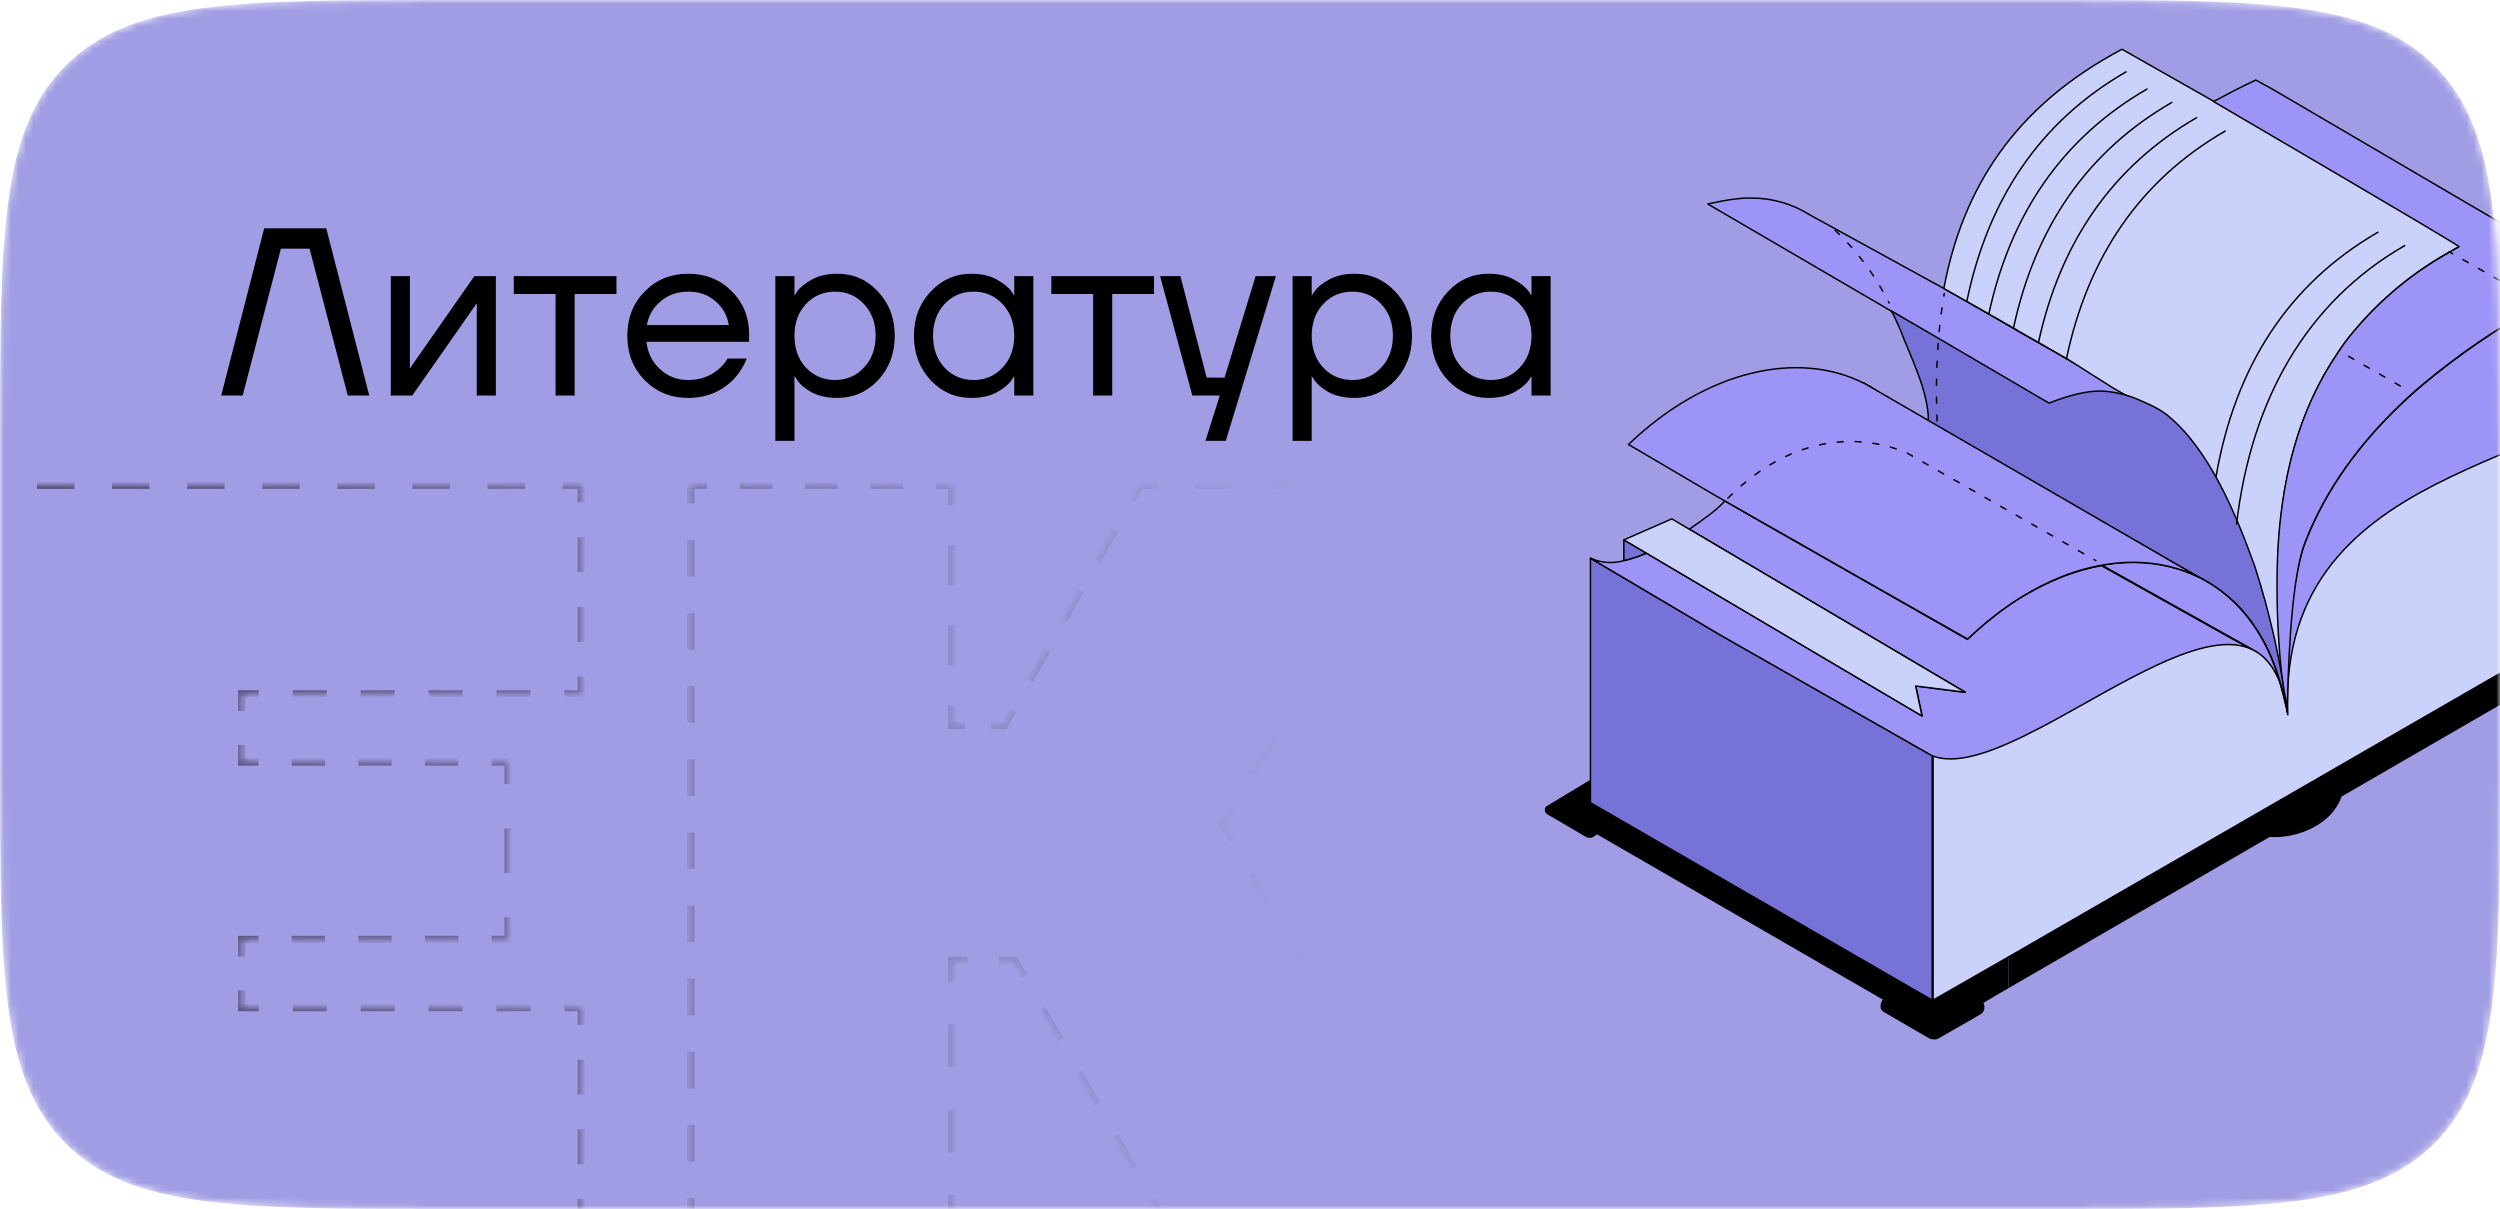 <svg width="335" height="162" viewBox="0 0 335 162" fill="none" xmlns="http://www.w3.org/2000/svg">
<mask id="mask0_274_347" style="mask-type:alpha" maskUnits="userSpaceOnUse" x="0" y="0" width="335" height="163">
<path d="M0 60C0 31.716 0 17.574 8.787 8.787C17.574 0 31.716 0 60 0H275C303.284 0 317.426 0 326.213 8.787C335 17.574 335 31.716 335 60V102C335 130.285 335 144.427 326.213 153.214C317.426 162 303.284 162 275 162H60C31.716 162 17.574 162 8.787 153.214C0 144.427 0 130.285 0 102V60Z" fill="#F89745"/>
</mask>
<g mask="url(#mask0_274_347)">
<path d="M0 60C0 31.716 0 17.574 8.787 8.787C17.574 0 31.716 0 60 0H275C303.284 0 317.426 0 326.213 8.787C335 17.574 335 31.716 335 60V102C335 130.285 335 144.427 326.213 153.214C317.426 162 303.284 162 275 162H60C31.716 162 17.574 162 8.787 153.214C0 144.427 0 130.285 0 102V60Z" fill="#A09DE4"/>
<mask id="path-3-inside-1_274_347" fill="white">
<path d="M-2.6 163V65H77.9V93H32.4V102.1H68.1V125.9H32.4V135H77.9V163H-2.6ZM92.556 163V65H127.556V97.2H134.556L152.756 65H191.956L163.956 110.5L194.756 163H155.556L135.956 128.7H127.556V163H92.556Z"/>
</mask>
<path d="M-2.6 163H-2.85V163.25H-2.6V163ZM-2.6 65V64.75H-2.85V65H-2.6ZM77.9 65H78.15V64.75H77.9V65ZM77.9 93V93.25H78.15V93H77.9ZM32.4 93V92.75H32.15V93H32.4ZM32.4 102.1H32.15V102.35H32.4V102.1ZM68.1 102.1H68.35V101.85H68.1V102.1ZM68.1 125.9V126.15H68.35V125.9H68.1ZM32.4 125.9V125.65H32.15V125.9H32.4ZM32.4 135H32.15V135.25H32.4V135ZM77.9 135H78.15V134.75H77.9V135ZM77.9 163V163.25H78.15V163H77.9ZM-2.35 163V160.55H-2.85V163H-2.35ZM-2.35 155.65V150.75H-2.85V155.65H-2.35ZM-2.35 145.85V140.95H-2.85V145.85H-2.35ZM-2.35 136.05V131.15H-2.85V136.05H-2.35ZM-2.35 126.25V121.35H-2.85V126.25H-2.35ZM-2.35 116.45V111.55H-2.85V116.45H-2.35ZM-2.35 106.65V101.75H-2.85V106.65H-2.35ZM-2.35 96.85V91.95H-2.85V96.85H-2.35ZM-2.35 87.05V82.15H-2.85V87.05H-2.35ZM-2.35 77.25V72.35H-2.85V77.25H-2.35ZM-2.35 67.45V65H-2.85V67.45H-2.35ZM-2.6 65.25H-0.084V64.75H-2.6V65.25ZM4.947 65.25H9.978V64.75H4.947V65.25ZM15.009 65.25H20.041V64.75H15.009V65.25ZM25.072 65.25H30.103V64.75H25.072V65.25ZM35.134 65.25H40.166V64.75H35.134V65.25ZM45.197 65.25H50.228V64.75H45.197V65.25ZM55.259 65.25H60.291V64.75H55.259V65.25ZM65.322 65.25H70.353V64.75H65.322V65.25ZM75.384 65.25H77.9V64.75H75.384V65.25ZM77.65 65V67.334H78.15V65H77.65ZM77.65 72V76.667H78.15V72H77.65ZM77.65 81.334V86H78.15V81.334H77.65ZM77.65 90.667V93H78.15V90.667H77.65ZM77.9 92.75H75.625V93.25H77.9V92.75ZM71.075 92.75H66.525V93.25H71.075V92.75ZM61.975 92.75H57.425V93.25H61.975V92.75ZM52.875 92.75H48.325V93.25H52.875V92.75ZM43.775 92.75H39.225V93.25H43.775V92.75ZM34.675 92.75H32.4V93.25H34.675V92.75ZM32.15 93V95.275H32.65V93H32.15ZM32.15 99.825V102.1H32.65V99.825H32.15ZM32.4 102.35H34.631V101.85H32.4V102.35ZM39.094 102.35H43.556V101.85H39.094V102.35ZM48.019 102.35H52.481V101.85H48.019V102.35ZM56.944 102.35H61.406V101.85H56.944V102.35ZM65.869 102.35H68.1V101.85H65.869V102.35ZM67.85 102.1V105.075H68.35V102.1H67.85ZM67.85 111.025V116.975H68.35V111.025H67.85ZM67.85 122.925V125.9H68.35V122.925H67.85ZM68.1 125.65H65.869V126.15H68.1V125.65ZM61.406 125.65H56.944V126.15H61.406V125.65ZM52.481 125.65H48.019V126.15H52.481V125.65ZM43.556 125.65H39.094V126.15H43.556V125.65ZM34.631 125.65H32.4V126.15H34.631V125.65ZM32.15 125.9V128.175H32.65V125.9H32.15ZM32.15 132.725V135H32.65V132.725H32.15ZM32.4 135.25H34.675V134.75H32.4V135.25ZM39.225 135.25H43.775V134.75H39.225V135.25ZM48.325 135.25H52.875V134.75H48.325V135.25ZM57.425 135.25H61.975V134.75H57.425V135.25ZM66.525 135.25H71.075V134.75H66.525V135.25ZM75.625 135.25H77.9V134.75H75.625V135.25ZM77.65 135V137.334H78.15V135H77.65ZM77.65 142V146.667H78.15V142H77.65ZM77.65 151.334V156H78.15V151.334H77.65ZM77.65 160.667V163H78.15V160.667H77.65ZM77.9 162.75H75.384V163.25H77.9V162.75ZM70.353 162.75H65.322V163.25H70.353V162.75ZM60.291 162.75H55.259V163.25H60.291V162.75ZM50.228 162.75H45.197V163.25H50.228V162.75ZM40.166 162.75H35.134V163.25H40.166V162.75ZM30.103 162.75H25.072V163.25H30.103V162.75ZM20.041 162.75H15.009V163.25H20.041V162.75ZM9.978 162.75H4.947V163.25H9.978V162.75ZM-0.084 162.75H-2.6V163.25H-0.084V162.75ZM-2.6 163H-3.1V163.5H-2.6V163ZM-2.6 65V64.5H-3.1V65H-2.6ZM77.9 65H78.4V64.5H77.9V65ZM77.9 93V93.5H78.4V93H77.9ZM32.4 93V92.5H31.9V93H32.4ZM32.4 102.1H31.9V102.6H32.4V102.1ZM68.1 102.1H68.6V101.6H68.1V102.1ZM68.1 125.9V126.4H68.6V125.9H68.1ZM32.4 125.9V125.4H31.9V125.9H32.4ZM32.4 135H31.9V135.5H32.4V135ZM77.9 135H78.4V134.5H77.9V135ZM77.9 163V163.5H78.4V163H77.9ZM-2.1 163V160.55H-3.1V163H-2.1ZM-2.1 155.65V150.75H-3.1V155.65H-2.1ZM-2.1 145.85V140.95H-3.1V145.85H-2.1ZM-2.1 136.05V131.15H-3.1V136.05H-2.1ZM-2.1 126.25V121.35H-3.1V126.25H-2.1ZM-2.1 116.45V111.55H-3.1V116.45H-2.1ZM-2.1 106.65V101.75H-3.1V106.65H-2.1ZM-2.1 96.85V91.95H-3.1V96.85H-2.1ZM-2.1 87.05V82.15H-3.1V87.05H-2.1ZM-2.1 77.25V72.35H-3.1V77.25H-2.1ZM-2.1 67.45V65H-3.1V67.45H-2.1ZM-2.6 65.5H-0.084V64.5H-2.6V65.5ZM4.947 65.5H9.978V64.5H4.947V65.5ZM15.009 65.5H20.041V64.5H15.009V65.5ZM25.072 65.5H30.103V64.5H25.072V65.5ZM35.134 65.5H40.166V64.5H35.134V65.5ZM45.197 65.5H50.228V64.5H45.197V65.5ZM55.259 65.5H60.291V64.5H55.259V65.5ZM65.322 65.5H70.353V64.5H65.322V65.5ZM75.384 65.5H77.9V64.5H75.384V65.5ZM77.4 65V67.334H78.4V65H77.4ZM77.4 72V76.667H78.4V72H77.4ZM77.4 81.334V86H78.4V81.334H77.4ZM77.4 90.667V93H78.4V90.667H77.4ZM77.9 92.5H75.625V93.5H77.9V92.5ZM71.075 92.5H66.525V93.5H71.075V92.5ZM61.975 92.5H57.425V93.5H61.975V92.5ZM52.875 92.5H48.325V93.5H52.875V92.5ZM43.775 92.5H39.225V93.5H43.775V92.5ZM34.675 92.5H32.4V93.5H34.675V92.5ZM31.9 93V95.275H32.9V93H31.9ZM31.9 99.825V102.1H32.9V99.825H31.9ZM32.4 102.6H34.631V101.6H32.4V102.6ZM39.094 102.6H43.556V101.6H39.094V102.6ZM48.019 102.6H52.481V101.6H48.019V102.6ZM56.944 102.6H61.406V101.6H56.944V102.6ZM65.869 102.6H68.1V101.6H65.869V102.6ZM67.6 102.1V105.075H68.6V102.1H67.6ZM67.6 111.025V116.975H68.6V111.025H67.6ZM67.6 122.925V125.9H68.6V122.925H67.6ZM68.1 125.4H65.869V126.4H68.1V125.4ZM61.406 125.4H56.944V126.4H61.406V125.4ZM52.481 125.4H48.019V126.4H52.481V125.4ZM43.556 125.4H39.094V126.4H43.556V125.4ZM34.631 125.4H32.4V126.4H34.631V125.4ZM31.9 125.9V128.175H32.9V125.9H31.9ZM31.9 132.725V135H32.9V132.725H31.9ZM32.4 135.5H34.675V134.5H32.4V135.5ZM39.225 135.5H43.775V134.5H39.225V135.5ZM48.325 135.5H52.875V134.5H48.325V135.5ZM57.425 135.5H61.975V134.5H57.425V135.5ZM66.525 135.5H71.075V134.5H66.525V135.5ZM75.625 135.5H77.9V134.5H75.625V135.5ZM77.4 135V137.334H78.4V135H77.4ZM77.4 142V146.667H78.4V142H77.4ZM77.4 151.334V156H78.4V151.334H77.4ZM77.4 160.667V163H78.4V160.667H77.4ZM77.9 162.5H75.384V163.5H77.9V162.5ZM70.353 162.5H65.322V163.5H70.353V162.5ZM60.291 162.5H55.259V163.5H60.291V162.5ZM50.228 162.5H45.197V163.5H50.228V162.5ZM40.166 162.5H35.134V163.5H40.166V162.5ZM30.103 162.5H25.072V163.5H30.103V162.5ZM20.041 162.5H15.009V163.5H20.041V162.5ZM9.978 162.5H4.947V163.5H9.978V162.5ZM-0.084 162.5H-2.6V163.5H-0.084V162.5ZM92.556 163H92.306V163.25H92.556V163ZM92.556 65V64.75H92.306V65H92.556ZM127.556 65H127.806V64.75H127.556V65ZM127.556 97.2H127.306V97.45H127.556V97.2ZM134.556 97.2V97.45H134.702L134.774 97.323L134.556 97.2ZM152.756 65V64.75H152.61L152.539 64.877L152.756 65ZM191.956 65L192.169 65.131L192.404 64.75H191.956V65ZM163.956 110.5L163.743 110.369L163.665 110.497L163.741 110.627L163.956 110.5ZM194.756 163V163.25H195.193L194.972 162.874L194.756 163ZM155.556 163L155.339 163.124L155.411 163.25H155.556V163ZM135.956 128.7L136.173 128.576L136.101 128.45H135.956V128.7ZM127.556 128.7V128.45H127.306V128.7H127.556ZM127.556 163V163.25H127.806V163H127.556ZM92.806 163V160.55H92.306V163H92.806ZM92.806 155.65V150.75H92.306V155.65H92.806ZM92.806 145.85V140.95H92.306V145.85H92.806ZM92.806 136.05V131.15H92.306V136.05H92.806ZM92.806 126.25V121.35H92.306V126.25H92.806ZM92.806 116.45V111.55H92.306V116.45H92.806ZM92.806 106.65V101.75H92.306V106.65H92.806ZM92.806 96.85V91.95H92.306V96.85H92.806ZM92.806 87.05V82.15H92.306V87.05H92.806ZM92.806 77.25V72.35H92.306V77.25H92.806ZM92.806 67.45V65H92.306V67.45H92.806ZM92.556 65.25H94.744V64.75H92.556V65.25ZM99.119 65.25H103.494V64.75H99.119V65.25ZM107.869 65.25H112.244V64.75H107.869V65.25ZM116.619 65.25H120.994V64.75H116.619V65.25ZM125.369 65.25H127.556V64.75H125.369V65.25ZM127.306 65V67.684H127.806V65H127.306ZM127.306 73.05V78.417H127.806V73.05H127.306ZM127.306 83.784V89.15H127.806V83.784H127.306ZM127.306 94.517V97.2H127.806V94.517H127.306ZM127.556 97.45H129.306V96.95H127.556V97.45ZM132.806 97.45H134.556V96.95H132.806V97.45ZM134.774 97.323L135.911 95.311L135.476 95.065L134.339 97.077L134.774 97.323ZM138.186 91.286L140.461 87.261L140.026 87.015L137.751 91.04L138.186 91.286ZM142.736 83.236L145.011 79.211L144.576 78.965L142.301 82.99L142.736 83.236ZM147.286 75.186L149.561 71.161L149.126 70.915L146.851 74.94L147.286 75.186ZM151.836 67.136L152.974 65.123L152.539 64.877L151.401 66.89L151.836 67.136ZM152.756 65.25H155.206V64.75H152.756V65.25ZM160.106 65.25H165.006V64.75H160.106V65.25ZM169.906 65.25H174.806V64.75H169.906V65.25ZM179.706 65.25H184.606V64.75H179.706V65.25ZM189.506 65.25H191.956V64.75H189.506V65.25ZM191.743 64.869L190.343 67.144L190.769 67.406L192.169 65.131L191.743 64.869ZM187.543 71.694L184.743 76.244L185.169 76.506L187.969 71.956L187.543 71.694ZM181.943 80.794L179.143 85.344L179.569 85.606L182.369 81.056L181.943 80.794ZM176.343 89.894L173.543 94.444L173.969 94.706L176.769 90.156L176.343 89.894ZM170.743 98.994L167.943 103.544L168.369 103.806L171.169 99.256L170.743 98.994ZM165.143 108.094L163.743 110.369L164.169 110.631L165.569 108.356L165.143 108.094ZM163.741 110.627L165.024 112.814L165.455 112.561L164.172 110.374L163.741 110.627ZM167.591 117.189L170.157 121.564L170.589 121.311L168.022 116.936L167.591 117.189ZM172.724 125.939L175.291 130.314L175.722 130.061L173.155 125.686L172.724 125.939ZM177.857 134.689L180.424 139.064L180.855 138.811L178.289 134.436L177.857 134.689ZM182.991 143.439L185.557 147.814L185.989 147.561L183.422 143.186L182.991 143.439ZM188.124 152.189L190.691 156.564L191.122 156.311L188.555 151.936L188.124 152.189ZM193.257 160.939L194.541 163.127L194.972 162.874L193.689 160.686L193.257 160.939ZM194.756 162.75H192.306V163.25H194.756V162.75ZM187.406 162.75H182.506V163.25H187.406V162.75ZM177.606 162.75H172.706V163.25H177.606V162.75ZM167.806 162.75H162.906V163.25H167.806V162.75ZM158.006 162.75H155.556V163.25H158.006V162.75ZM155.773 162.876L154.548 160.733L154.114 160.981L155.339 163.124L155.773 162.876ZM152.098 156.445L149.648 152.158L149.214 152.406L151.664 156.693L152.098 156.445ZM147.198 147.87L144.748 143.583L144.314 143.831L146.764 148.118L147.198 147.87ZM142.298 139.295L139.848 135.008L139.414 135.256L141.864 139.543L142.298 139.295ZM137.398 130.72L136.173 128.576L135.739 128.824L136.964 130.968L137.398 130.72ZM135.956 128.45H133.856V128.95H135.956V128.45ZM129.656 128.45H127.556V128.95H129.656V128.45ZM127.306 128.7V131.559H127.806V128.7H127.306ZM127.306 137.275V142.992H127.806V137.275H127.306ZM127.306 148.709V154.425H127.806V148.709H127.306ZM127.306 160.142V163H127.806V160.142H127.306ZM127.556 162.75H125.369V163.25H127.556V162.75ZM120.994 162.75H116.619V163.25H120.994V162.75ZM112.244 162.75H107.869V163.25H112.244V162.75ZM103.494 162.75H99.119V163.25H103.494V162.75ZM94.744 162.75H92.556V163.25H94.744V162.75ZM92.556 163H92.056V163.5H92.556V163ZM92.556 65V64.5H92.056V65H92.556ZM127.556 65H128.056V64.5H127.556V65ZM127.556 97.2H127.056V97.7H127.556V97.2ZM134.556 97.2V97.7H134.848L134.992 97.446L134.556 97.2ZM152.756 65V64.5H152.465L152.321 64.754L152.756 65ZM191.956 65L192.382 65.263L192.851 64.5H191.956V65ZM163.956 110.5L163.53 110.238L163.373 110.494L163.525 110.753L163.956 110.5ZM194.756 163V163.5H195.629L195.188 162.747L194.756 163ZM155.556 163L155.122 163.248L155.266 163.5H155.556V163ZM135.956 128.7L136.39 128.452L136.246 128.2H135.956V128.7ZM127.556 128.7V128.2H127.056V128.7H127.556ZM127.556 163V163.5H128.056V163H127.556ZM93.056 163V160.55H92.056V163H93.056ZM93.056 155.65V150.75H92.056V155.65H93.056ZM93.056 145.85V140.95H92.056V145.85H93.056ZM93.056 136.05V131.15H92.056V136.05H93.056ZM93.056 126.25V121.35H92.056V126.25H93.056ZM93.056 116.45V111.55H92.056V116.45H93.056ZM93.056 106.65V101.75H92.056V106.65H93.056ZM93.056 96.85V91.95H92.056V96.85H93.056ZM93.056 87.05V82.15H92.056V87.05H93.056ZM93.056 77.25V72.35H92.056V77.25H93.056ZM93.056 67.45V65H92.056V67.45H93.056ZM92.556 65.5H94.744V64.5H92.556V65.5ZM99.119 65.5H103.494V64.5H99.119V65.5ZM107.869 65.5H112.244V64.5H107.869V65.5ZM116.619 65.5H120.994V64.5H116.619V65.5ZM125.369 65.5H127.556V64.5H125.369V65.5ZM127.056 65V67.684H128.056V65H127.056ZM127.056 73.05V78.417H128.056V73.05H127.056ZM127.056 83.784V89.15H128.056V83.784H127.056ZM127.056 94.517V97.2H128.056V94.517H127.056ZM127.556 97.7H129.306V96.7H127.556V97.7ZM132.806 97.7H134.556V96.7H132.806V97.7ZM134.992 97.446L136.129 95.434L135.258 94.942L134.121 96.954L134.992 97.446ZM138.404 91.409L140.679 87.384L139.808 86.892L137.533 90.917L138.404 91.409ZM142.954 83.359L145.229 79.334L144.358 78.842L142.083 82.867L142.954 83.359ZM147.504 75.309L149.779 71.284L148.908 70.792L146.633 74.817L147.504 75.309ZM152.054 67.259L153.192 65.246L152.321 64.754L151.183 66.767L152.054 67.259ZM152.756 65.5H155.206V64.5H152.756V65.5ZM160.106 65.5H165.006V64.5H160.106V65.5ZM169.906 65.5H174.806V64.5H169.906V65.5ZM179.706 65.5H184.606V64.5H179.706V65.5ZM189.506 65.5H191.956V64.5H189.506V65.5ZM191.53 64.738L190.13 67.013L190.982 67.537L192.382 65.263L191.53 64.738ZM187.33 71.563L184.53 76.113L185.382 76.638L188.182 72.088L187.33 71.563ZM181.73 80.663L178.93 85.213L179.782 85.737L182.582 81.188L181.73 80.663ZM176.13 89.763L173.33 94.313L174.182 94.838L176.982 90.287L176.13 89.763ZM170.53 98.863L167.73 103.413L168.582 103.937L171.382 99.388L170.53 98.863ZM164.93 107.963L163.53 110.238L164.382 110.762L165.782 108.487L164.93 107.963ZM163.525 110.753L164.808 112.941L165.671 112.435L164.388 110.247L163.525 110.753ZM167.375 117.316L169.942 121.691L170.804 121.185L168.238 116.81L167.375 117.316ZM172.508 126.066L175.075 130.441L175.938 129.935L173.371 125.56L172.508 126.066ZM177.642 134.816L180.208 139.191L181.071 138.685L178.504 134.31L177.642 134.816ZM182.775 143.566L185.342 147.941L186.204 147.435L183.638 143.06L182.775 143.566ZM187.908 152.316L190.475 156.691L191.338 156.185L188.771 151.81L187.908 152.316ZM193.042 161.066L194.325 163.253L195.188 162.747L193.904 160.56L193.042 161.066ZM194.756 162.5H192.306V163.5H194.756V162.5ZM187.406 162.5H182.506V163.5H187.406V162.5ZM177.606 162.5H172.706V163.5H177.606V162.5ZM167.806 162.5H162.906V163.5H167.806V162.5ZM158.006 162.5H155.556V163.5H158.006V162.5ZM155.99 162.752L154.765 160.609L153.897 161.105L155.122 163.248L155.99 162.752ZM152.315 156.321L149.865 152.034L148.997 152.53L151.447 156.817L152.315 156.321ZM147.415 147.746L144.965 143.459L144.097 143.955L146.547 148.242L147.415 147.746ZM142.515 139.171L140.065 134.884L139.197 135.38L141.647 139.667L142.515 139.171ZM137.615 130.596L136.39 128.452L135.522 128.948L136.747 131.092L137.615 130.596ZM135.956 128.2H133.856V129.2H135.956V128.2ZM129.656 128.2H127.556V129.2H129.656V128.2ZM127.056 128.7V131.559H128.056V128.7H127.056ZM127.056 137.275V142.992H128.056V137.275H127.056ZM127.056 148.709V154.425H128.056V148.709H127.056ZM127.056 160.142V163H128.056V160.142H127.056ZM127.556 162.5H125.369V163.5H127.556V162.5ZM120.994 162.5H116.619V163.5H120.994V162.5ZM112.244 162.5H107.869V163.5H112.244V162.5ZM103.494 162.5H99.119V163.5H103.494V162.5ZM94.744 162.5H92.556V163.5H94.744V162.5Z" fill="url(#paint0_linear_274_347)" fill-opacity="0.6" mask="url(#path-3-inside-1_274_347)"/>
<path d="M232.508 28.995L232.317 29.035" stroke="black" stroke-width="0.2" stroke-linecap="round" stroke-linejoin="round"/>
<path d="M234.718 28.654H234.534" stroke="black" stroke-width="0.2" stroke-linecap="round" stroke-linejoin="round"/>
<path d="M233.441 28.811L233.251 28.844" stroke="black" stroke-width="0.2" stroke-linecap="round" stroke-linejoin="round"/>
<path d="M232.318 29.035L231.943 29.134" stroke="black" stroke-width="0.2" stroke-linecap="round" stroke-linejoin="round"/>
<path d="M252.379 135.579L258.395 139.076C258.623 139.216 258.884 139.291 259.151 139.291C259.418 139.291 259.68 139.216 259.908 139.076L265.516 135.841C265.64 135.736 265.739 135.605 265.809 135.458C265.879 135.312 265.917 135.152 265.92 134.989C265.924 134.827 265.894 134.665 265.831 134.515C265.768 134.365 265.674 134.23 265.556 134.119L258.441 128.497L252.583 133.672C252.037 134.014 251.669 135.105 252.379 135.579Z" fill="black"/>
<path d="M213.348 104.34L207.345 107.963C207.241 108.019 207.154 108.103 207.093 108.204C207.032 108.307 207 108.423 207 108.541C207 108.66 207.032 108.776 207.093 108.878C207.154 108.98 207.241 109.064 207.345 109.12L212.54 112.158C212.698 112.248 212.878 112.291 213.06 112.281C213.242 112.272 213.417 112.211 213.565 112.105L217.004 109.6L213.348 104.34Z" fill="black"/>
<path d="M286.017 53.238L285.951 53.278C284.581 52.719 283.174 52.735 281.698 52.623C279.502 52.465 276.977 53.283 274.498 54.223L253.108 41.501L228.852 27.338C228.852 27.338 231.995 26.583 234.047 26.543C234.352 26.537 234.829 26.543 234.829 26.543C237.539 26.556 240.191 27.331 242.483 28.778L260.472 38.654L265.417 41.482L266.475 42.087L269.763 43.974L270.42 44.368L273.09 45.887L276.851 48.037L282.907 51.495L286.017 53.238Z" fill="#9C94F7" stroke="black" stroke-width="0.2" stroke-linecap="round" stroke-linejoin="round"/>
<path d="M286.517 53.527C286.326 53.435 286.142 53.356 285.951 53.278L286.018 53.238L286.517 53.527Z" fill="#9C94F7" stroke="black" stroke-width="0.2" stroke-linecap="round" stroke-linejoin="round"/>
<path d="M313.626 46.834C313.508 46.978 313.304 47.222 313.251 47.301C313.31 47.202 313.377 47.11 313.442 47.018L313.488 46.952L313.554 46.86C313.578 46.829 313.6 46.796 313.62 46.761C313.646 46.734 313.667 46.703 313.686 46.669L313.745 46.577L313.79 46.512L313.613 46.761C313.621 46.785 313.626 46.809 313.626 46.834Z" fill="#9C94F7" stroke="black" stroke-width="0.2" stroke-linecap="round" stroke-linejoin="round"/>
<path d="M313.883 46.406L313.804 46.518" stroke="black" stroke-width="0.2" stroke-linecap="round" stroke-linejoin="round"/>
<path d="M314.067 46.143L313.89 46.387L314.028 46.196L314.067 46.143Z" fill="#9C94F7" stroke="black" stroke-width="0.2" stroke-linecap="round" stroke-linejoin="round"/>
<path d="M314.159 46.018L314.074 46.13C314.098 46.09 314.126 46.052 314.159 46.018Z" fill="#9C94F7" stroke="black" stroke-width="0.2" stroke-linecap="round" stroke-linejoin="round"/>
<path d="M306.321 95.483C306.324 95.466 306.324 95.448 306.321 95.431C306.32 95.42 306.32 95.408 306.321 95.398C306.321 95.358 306.321 95.319 306.321 95.286C306.321 95.286 306.321 95.24 306.321 95.207V95.023C306.324 94.97 306.324 94.918 306.321 94.865C306.321 94.782 306.321 94.703 306.321 94.628C306.317 94.567 306.317 94.505 306.321 94.444C306.324 94.398 306.324 94.352 306.321 94.306V94.136V93.964C306.157 92.649 306.018 91.334 305.9 90.02C305.9 90.02 305.9 89.967 305.9 89.947C305.959 90.341 306.018 90.743 306.071 91.137C306.123 91.532 306.182 91.926 306.229 92.314C306.274 92.702 306.321 93.149 306.374 93.701C306.406 94.01 306.433 94.359 306.459 94.616V94.72C306.459 94.72 306.459 94.773 306.459 94.812C306.459 94.977 306.498 95.26 306.505 95.47V95.582V95.713C306.505 95.713 306.505 95.76 306.505 95.786L306.321 95.483Z" fill="#9C94F7" stroke="black" stroke-width="0.2" stroke-linecap="round" stroke-linejoin="round"/>
<path d="M306.367 95.832C306.372 95.847 306.372 95.863 306.367 95.878V95.832Z" fill="#9C94F7" stroke="black" stroke-width="0.2" stroke-linecap="round" stroke-linejoin="round"/>
<path d="M314.342 45.749L314.297 45.808L314.25 45.867L314.172 45.979L314.086 46.091L313.909 46.334L313.83 46.446L313.652 46.696C313.658 46.486 313.727 46.284 313.85 46.115C313.974 45.946 314.146 45.818 314.342 45.749Z" fill="black"/>
<path d="M286.517 53.527C286.326 53.435 286.142 53.356 285.951 53.278L286.018 53.238L286.517 53.527Z" fill="black"/>
<path d="M313.626 46.834C313.508 46.978 313.304 47.222 313.251 47.301C313.31 47.202 313.377 47.11 313.442 47.018L313.488 46.952C313.536 46.891 313.58 46.828 313.62 46.761C313.626 46.785 313.627 46.809 313.626 46.834Z" fill="black"/>
<path d="M306.321 95.483C306.324 95.466 306.324 95.448 306.321 95.431C306.32 95.42 306.32 95.408 306.321 95.398C306.321 95.358 306.321 95.319 306.321 95.286C306.321 95.286 306.321 95.24 306.321 95.207V95.023C306.324 94.97 306.324 94.918 306.321 94.865C306.321 94.782 306.321 94.703 306.321 94.628C306.317 94.567 306.317 94.505 306.321 94.444C306.324 94.398 306.324 94.352 306.321 94.306V94.136V93.964C306.157 92.649 306.018 91.334 305.9 90.02C305.9 90.02 305.9 89.967 305.9 89.947C305.959 90.341 306.018 90.743 306.071 91.137C306.123 91.532 306.182 91.926 306.229 92.314C306.274 92.702 306.321 93.149 306.374 93.701C306.406 94.01 306.433 94.359 306.459 94.616V94.72C306.459 94.72 306.459 94.773 306.459 94.812C306.459 94.977 306.498 95.26 306.505 95.47V95.582V95.713C306.505 95.713 306.505 95.76 306.505 95.786L306.321 95.483Z" fill="black"/>
<path d="M306.367 95.832C306.372 95.847 306.372 95.863 306.367 95.878V95.832Z" fill="black"/>
<path d="M269.152 128.156V132.403L259.453 138.084L208.312 108.508L213.118 105.438V107.562L258.914 134.02L269.152 128.156Z" fill="black"/>
<path d="M358.212 81.024L313.764 106.74C312.522 110.468 307.846 112.414 304.131 112.152L269.152 132.403V128.155L352.419 80.117V78.04L353.123 78.42L358.212 81.024Z" fill="black"/>
<path d="M286.517 53.527C286.326 53.435 286.142 53.356 285.951 53.278L286.018 53.238L286.517 53.527Z" fill="#9C94F7"/>
<path d="M306.321 95.483C306.324 95.466 306.324 95.448 306.321 95.431C306.32 95.42 306.32 95.408 306.321 95.398C306.321 95.358 306.321 95.319 306.321 95.286C306.321 95.286 306.321 95.24 306.321 95.207V95.023C306.324 94.97 306.324 94.918 306.321 94.865C306.321 94.782 306.321 94.703 306.321 94.628C306.317 94.567 306.317 94.505 306.321 94.444C306.324 94.398 306.324 94.352 306.321 94.306V94.136V93.964C306.157 92.649 306.018 91.334 305.9 90.02C305.9 90.02 305.9 89.967 305.9 89.947C305.959 90.341 306.018 90.743 306.071 91.137C306.123 91.532 306.182 91.926 306.229 92.314C306.274 92.702 306.321 93.149 306.374 93.701C306.406 94.01 306.433 94.359 306.459 94.616V94.72C306.459 94.72 306.459 94.773 306.459 94.812C306.459 94.977 306.498 95.26 306.505 95.47V95.582V95.713C306.505 95.713 306.505 95.76 306.505 95.786L306.321 95.483Z" fill="#9C94F7"/>
<path d="M306.367 95.832C306.372 95.847 306.372 95.863 306.367 95.878V95.832Z" fill="#9C94F7"/>
<path d="M258.915 101.256V134.02L213.119 107.562V74.798L230.431 85.028L230.628 85.14L232.154 86.015L258.915 101.256Z" fill="#7772D8" stroke="black" stroke-width="0.2" stroke-linecap="round" stroke-linejoin="round"/>
<path d="M352.419 48.155C352.419 59.267 305.618 79.939 306.498 95.423C306.498 95.05 306.242 94.039 306.202 93.668C306.235 91.039 306.801 78.118 308.898 72.694C311.693 65.461 316.381 59.083 322.601 53.363L323.107 52.903L323.298 52.732L324.231 51.91L324.527 51.653C329.424 47.55 334.709 43.934 340.308 40.857L352.419 48.155Z" fill="#9C94F7" stroke="black" stroke-width="0.2" stroke-linecap="round" stroke-linejoin="round"/>
<path d="M306.091 93.748C305.926 92.984 305.749 92.248 305.546 91.538C305.781 92.26 305.963 92.999 306.091 93.748Z" fill="#9C94F7" stroke="black" stroke-width="0.2" stroke-linecap="round" stroke-linejoin="round"/>
<path d="M352.54 48.149V80.117L351.389 80.775L269.272 128.155L259.034 134.02V101.256C260.498 100.38 261.943 99.523 263.367 98.685C265.406 97.502 267.398 96.364 269.338 95.299C282.041 88.303 292.462 84.121 299.011 85.39L302.089 87.113L302.404 87.291C305.467 89.107 306.239 93.326 306.566 95.779C306.566 95.235 306.52 94.692 306.52 94.148C306.349 60.017 349.358 63.094 352.54 48.149Z" fill="#CAD1FB" stroke="black" stroke-width="0.2" stroke-linecap="round" stroke-linejoin="round"/>
<path d="M330.17 32.697C329.433 33.085 328.722 33.48 328.026 33.887C322.714 36.882 318.061 40.916 314.343 45.749L314.297 45.808L314.251 45.867L314.172 45.979C314.144 46.011 314.12 46.047 314.1 46.084L314.06 46.137L313.922 46.328L313.85 46.426L313.804 46.492L313.745 46.584C313.726 46.617 313.704 46.648 313.678 46.676C313.659 46.71 313.638 46.743 313.613 46.775L313.547 46.867L313.502 46.932C313.435 47.024 313.37 47.117 313.31 47.215C307.965 55.053 305.664 64.35 305.243 74.712C305.072 79.759 305.986 89.2 306.498 94.223C305.794 89.62 303.534 81.053 302.098 76.623C298.501 66.63 295.414 59.073 286.188 53.731L283.144 51.989L276.911 48.037L273.15 45.887L270.48 44.368L269.823 43.974L266.535 42.087L265.476 41.482L260.473 38.654C262.991 25.294 269.901 14.254 284.347 6.6L296.636 13.577L330.17 32.697Z" fill="#CAD1FB" stroke="black" stroke-width="0.2" stroke-linecap="round" stroke-linejoin="round"/>
<path d="M306.498 95.423C306.334 94.66 305.749 92.248 305.545 91.538V91.492C305.493 91.295 305.434 91.104 305.374 90.913C305.315 90.723 305.256 90.525 305.19 90.335C305.052 89.901 304.901 89.48 304.743 89.072C304.486 88.415 304.21 87.757 303.914 87.1C303.678 86.594 303.422 86.107 303.158 85.634C302.895 85.16 302.619 84.707 302.33 84.266C302.139 83.97 301.942 83.688 301.738 83.404C301.242 82.715 300.704 82.056 300.127 81.432L299.778 81.071C299.667 80.952 299.549 80.834 299.43 80.722C298.849 80.157 298.231 79.63 297.582 79.144C297.109 78.789 296.622 78.454 296.123 78.151C295.75 77.919 295.369 77.7 294.978 77.494L294.59 77.303L270.776 63.719L269.283 62.87L266.653 61.371L261.347 58.347L260.393 57.801L258.5 56.762L258.454 56.565C258.435 56.509 258.42 56.452 258.408 56.394C258.408 52.433 256.043 47.867 254.653 44.223C254.515 43.908 254.377 43.566 254.232 43.277C254.213 43.227 254.191 43.179 254.167 43.132L254.108 43C254.108 43 254.068 42.915 254.048 42.862L253.976 42.718C253.976 42.665 253.923 42.606 253.897 42.547C253.873 42.488 253.844 42.431 253.812 42.376C253.812 42.317 253.759 42.258 253.733 42.198C253.706 42.139 253.437 41.725 253.417 41.672H253.45C253.812 41.87 256.613 43.5 260.065 45.519L272.899 53.041L273.294 53.277L273.419 53.35L273.649 53.481L274.556 54.014C277.035 53.047 279.757 52.258 281.947 52.423C283.424 52.529 284.876 52.868 286.247 53.429C287.711 54.056 289.079 54.601 290.35 55.579C296.093 60.174 299.73 69.198 302.139 75.889C304.159 82.122 305.685 88.912 306.498 95.423Z" fill="#7772D8" stroke="black" stroke-width="0.2" stroke-linecap="round" stroke-linejoin="round"/>
<path d="M249.768 51.357L249.755 51.351" stroke="black" stroke-width="0.2" stroke-linecap="round" stroke-linejoin="round"/>
<path d="M249.742 51.344L249.735 51.338H249.729" stroke="black" stroke-width="0.2" stroke-linecap="round" stroke-linejoin="round"/>
<path d="M284.801 75.383C286.446 75.304 288.094 75.416 289.713 75.718C288.094 75.42 286.446 75.308 284.801 75.383Z" fill="#9C94F7" stroke="black" stroke-width="0.2" stroke-linecap="round" stroke-linejoin="round"/>
<path d="M301.968 87.113C295.656 83.865 283.919 91.972 273.695 97.364C272.15 98.172 270.644 98.922 269.204 99.56C269.146 99.593 269.084 99.62 269.02 99.639C268.409 99.908 267.804 100.158 267.212 100.382L267.048 100.448C263.852 101.644 261.031 102.111 258.894 101.263L232.133 86.015L230.601 85.14L230.411 85.029L213.131 74.798C214.537 75.44 216.126 75.554 217.609 75.12C218.219 74.98 218.821 74.805 219.411 74.594C219.818 74.456 220.219 74.298 220.62 74.12L257.56 95.944L256.711 91.926L263.365 92.768L226.367 70.912C227.215 70.347 227.984 69.788 228.662 69.275C229.557 68.644 230.387 67.926 231.141 67.131L235.329 69.551L240.26 72.365L245.198 75.18L246.579 75.962L248.098 76.83L263.628 85.68C263.773 85.535 263.924 85.391 264.069 85.259C264.214 85.128 264.431 84.924 264.608 84.766C264.786 84.608 264.963 84.437 265.147 84.286C265.331 84.135 265.502 83.97 265.686 83.819C265.871 83.668 266.048 83.51 266.226 83.365C266.587 83.063 266.949 82.773 267.317 82.491C267.501 82.346 267.679 82.208 267.863 82.076C268.047 81.945 268.231 81.8 268.415 81.669L268.954 81.274L269.507 80.9L270.105 80.499L270.605 80.183L271.118 79.868C271.512 79.631 271.9 79.407 272.301 79.21C272.472 79.111 272.65 79.019 272.827 78.927L273.254 78.697L273.728 78.454C274.116 78.269 274.497 78.085 274.885 77.915L275.444 77.672C275.819 77.5 276.194 77.349 276.575 77.211L277.14 77L277.706 76.804C278.087 76.678 278.462 76.553 278.837 76.448L279.396 76.297C279.77 76.192 280.145 76.093 280.52 76.014C280.884 75.936 281.245 75.863 281.605 75.797L282.137 75.712L281.605 75.804L298.838 85.45L301.968 87.113Z" fill="#9C94F7" stroke="black" stroke-width="0.2" stroke-linecap="round" stroke-linejoin="round"/>
<path d="M301.718 83.404C301.223 82.715 300.685 82.056 300.108 81.432" stroke="black" stroke-width="0.2" stroke-linecap="round" stroke-linejoin="round"/>
<path d="M303.138 85.634C303.402 86.107 303.658 86.593 303.894 87.1" stroke="black" stroke-width="0.2" stroke-linecap="round" stroke-linejoin="round"/>
<path d="M303.902 87.1C304.195 87.727 304.471 88.384 304.73 89.072C304.474 88.376 304.198 87.732 303.902 87.1Z" fill="#9C94F7" stroke="black" stroke-width="0.2" stroke-linecap="round" stroke-linejoin="round"/>
<path d="M306.498 95.423C305.939 91.196 304.31 88.488 302.284 87.284L301.969 87.107L298.891 85.384L281.658 75.738L282.19 75.646C282.545 75.587 282.894 75.541 283.242 75.501L284.288 75.409L284.814 75.376C286.458 75.3 288.106 75.413 289.726 75.712L289.942 75.758C290.232 75.811 290.514 75.876 290.798 75.948C292.101 76.267 293.366 76.725 294.571 77.316L294.959 77.507C295.345 77.713 295.726 77.932 296.103 78.164C296.603 78.467 297.09 78.822 297.563 79.157C298.212 79.643 298.83 80.17 299.41 80.736C299.529 80.847 299.647 80.965 299.759 81.084L300.108 81.445C300.685 82.069 301.223 82.728 301.718 83.418C301.922 83.7 302.12 83.984 302.31 84.28C302.6 84.72 302.876 85.18 303.139 85.647C303.402 86.114 303.658 86.607 303.895 87.113C304.191 87.771 304.467 88.388 304.723 89.086C304.882 89.493 305.033 89.914 305.17 90.348C305.236 90.539 305.295 90.729 305.354 90.927C305.782 92.352 306.298 93.954 306.498 95.423Z" fill="#9C94F7" stroke="black" stroke-width="0.2" stroke-linecap="round" stroke-linejoin="round"/>
<path d="M302.324 87.31L302.284 87.291" stroke="black" stroke-width="0.2" stroke-linecap="round" stroke-linejoin="round"/>
<path d="M249.768 51.358C250.294 51.621 250.806 51.913 251.3 52.232" stroke="black" stroke-width="0.2" stroke-linecap="round" stroke-linejoin="round"/>
<path d="M347.436 37.096C344.957 38.312 342.557 39.562 340.256 40.857C334.655 43.931 329.37 47.547 324.475 51.653C324.377 51.745 324.278 51.824 324.179 51.91C323.864 52.186 323.522 52.456 323.246 52.732L323.055 52.903L322.549 53.363C316.362 59.083 311.66 65.474 308.866 72.707C306.769 78.132 306.564 92.36 306.498 95.023C306.446 94.464 306.058 92.596 306.026 92.294C305.927 91.519 305.822 90.729 305.697 89.92C305.184 84.897 305.013 79.844 305.184 74.798C305.605 64.435 307.906 55.138 313.251 47.301C313.25 47.288 313.25 47.274 313.251 47.261L313.6 46.834V46.761C313.618 46.728 313.64 46.697 313.666 46.669L313.771 46.511L313.857 46.4L314.034 46.15C314.054 46.112 314.078 46.077 314.106 46.045L314.186 45.933L314.231 45.874C314.248 45.853 314.263 45.831 314.278 45.808C318.011 40.957 322.688 36.911 328.026 33.913L328.236 33.789C328.427 33.677 328.618 33.565 328.815 33.46L329.518 33.065C329.722 32.954 298.615 14.793 296.709 13.662L296.617 13.603C298.444 12.617 300.338 11.63 302.278 10.723L304.526 11.959L347.436 37.096Z" fill="#9C94F7" stroke="black" stroke-width="0.2" stroke-linecap="round" stroke-linejoin="round"/>
<path d="M263.549 40.403C266.39 26.681 273.34 16.292 284.879 9.632" stroke="black" stroke-width="0.2" stroke-linecap="round" stroke-linejoin="round"/>
<path d="M266.496 42.087C269.409 28.667 276.359 18.501 287.694 11.933" stroke="black" stroke-width="0.2" stroke-linecap="round" stroke-linejoin="round"/>
<path d="M269.802 43.974C272.702 30.508 279.626 20.303 291.02 13.728" stroke="black" stroke-width="0.2" stroke-linecap="round" stroke-linejoin="round"/>
<path d="M273.156 45.887C276.076 32.487 283.019 22.328 294.342 15.766" stroke="black" stroke-width="0.2" stroke-linecap="round" stroke-linejoin="round"/>
<path d="M276.911 48.037C279.784 34.459 286.721 24.176 298.175 17.561" stroke="black" stroke-width="0.2" stroke-linecap="round" stroke-linejoin="round"/>
<path d="M296.946 63.863C299.51 49.161 306.571 38.102 318.643 31.119" stroke="black" stroke-width="0.2" stroke-linecap="round" stroke-linejoin="round"/>
<path d="M299.698 70.223C301.671 53.516 309.07 40.489 322.233 32.908" stroke="black" stroke-width="0.2" stroke-linecap="round" stroke-linejoin="round"/>
<path d="M259.572 56.414C259.4 52.549 259.481 48.676 259.815 44.822C259.982 42.954 260.22 41.124 260.532 39.331" stroke="black" stroke-width="0.2" stroke-linecap="round" stroke-linejoin="round" stroke-dasharray="0.8 1.6"/>
<path d="M245.909 30.856C248.878 33.653 251.326 36.954 253.141 40.607" stroke="black" stroke-width="0.2" stroke-linecap="round" stroke-linejoin="round" stroke-dasharray="0.8 1.6"/>
<path d="M339.078 39.936L328.196 33.743" stroke="black" stroke-width="0.2" stroke-linecap="round" stroke-linejoin="round" stroke-dasharray="0.8 1.6"/>
<path d="M314.705 47.741L322.943 52.469" stroke="black" stroke-width="0.2" stroke-linecap="round" stroke-linejoin="round" stroke-dasharray="0.8 1.6"/>
<path d="M294.571 77.309C293.366 76.719 292.101 76.26 290.797 75.942C290.514 75.869 290.232 75.804 289.942 75.751L289.726 75.705C288.106 75.407 286.458 75.294 284.814 75.37L284.288 75.403L283.242 75.495C282.894 75.534 282.545 75.58 282.19 75.64L281.658 75.732L280.573 75.942C280.198 76.028 279.823 76.126 279.448 76.224L278.89 76.376L277.759 76.731L277.193 76.928L276.628 77.139C276.253 77.283 275.872 77.435 275.49 77.599L274.938 77.842C274.557 78.013 274.169 78.197 273.787 78.388L273.301 78.624L272.88 78.855C272.702 78.94 272.525 79.039 272.347 79.137C271.953 79.361 271.565 79.584 271.17 79.828C270.999 79.92 270.828 80.032 270.664 80.137L270.158 80.452L269.559 80.853L269.007 81.228L268.461 81.623C268.271 81.754 268.093 81.892 267.909 82.031C267.725 82.168 267.541 82.3 267.363 82.444C266.995 82.728 266.634 83.016 266.272 83.312L265.733 83.773C265.555 83.917 265.371 84.076 265.194 84.24C265.016 84.404 264.832 84.548 264.654 84.72L264.122 85.206L263.668 85.634L248.118 76.803L246.599 75.942L245.218 75.146L240.287 72.339L235.349 69.531L231.141 67.131L229.694 66.309L218.214 59.557C228.734 49.483 241.043 46.946 249.729 51.338H249.768L258.428 56.355L294.571 77.309Z" fill="#9C94F7" stroke="black" stroke-width="0.2" stroke-linecap="round" stroke-linejoin="round"/>
<path d="M231.542 66.75C240.458 57.834 249.709 58.202 255.542 60.701L280.843 75.12" stroke="black" stroke-width="0.2" stroke-linecap="round" stroke-linejoin="round" stroke-dasharray="0.8 1.6"/>
<path d="M273.879 125.578L279.547 122.336" stroke="black" stroke-width="0.2" stroke-linecap="round" stroke-linejoin="round" stroke-dasharray="2.1 3.5"/>
<path d="M220.608 74.12C220.206 74.298 219.805 74.456 219.398 74.594C218.808 74.805 218.207 74.98 217.596 75.12V72.339L220.608 74.12Z" fill="#7772D8" stroke="black" stroke-width="0.2" stroke-linecap="round" stroke-linejoin="round"/>
<path d="M256.699 91.926L257.547 95.944L217.596 72.339L224.02 69.531L263.353 92.768L256.699 91.926Z" fill="#CAD1FB" stroke="black" stroke-width="0.2" stroke-linecap="round" stroke-linejoin="round"/>
<path d="M29.64 53L35.4 30.6H43.72L49.48 53H46.6L41.48 33.32H37.64L32.52 53H29.64ZM52.365 53V37H54.925V49L54.893 49.32H54.957L63.565 37H66.445V53H63.885V41L63.917 40.68H63.853L55.245 53H52.365ZM68.847 39.4V37H82.608V39.4H77.007V53H74.448V39.4H68.847ZM86.397 50.952C84.84 49.374 84.061 47.39 84.061 45C84.061 42.611 84.84 40.627 86.397 39.048C87.955 37.47 89.896 36.68 92.221 36.68C94.547 36.68 96.488 37.459 98.045 39.016C99.603 40.574 100.381 42.515 100.381 44.84V45.8H86.621C86.792 47.294 87.4 48.52 88.445 49.48C89.491 50.44 90.749 50.92 92.221 50.92C93.8 50.92 95.155 50.44 96.285 49.48C96.797 49.054 97.203 48.574 97.501 48.04H100.061C99.677 49.043 99.133 49.928 98.429 50.696C96.765 52.446 94.696 53.32 92.221 53.32C89.896 53.32 87.955 52.531 86.397 50.952ZM86.685 43.56H97.661C97.469 42.302 96.883 41.246 95.901 40.392C94.92 39.518 93.693 39.08 92.221 39.08C90.749 39.08 89.512 39.518 88.509 40.392C87.507 41.246 86.899 42.302 86.685 43.56ZM103.896 59.08V37H106.456V39.56H106.488L106.808 39.08C107.171 38.526 107.822 37.992 108.76 37.48C109.699 36.947 110.851 36.68 112.216 36.68C114.35 36.68 116.163 37.48 117.656 39.08C119.15 40.659 119.896 42.632 119.896 45C119.896 47.368 119.15 49.352 117.656 50.952C116.163 52.531 114.35 53.32 112.216 53.32C110.851 53.32 109.688 53.064 108.728 52.552C107.79 52.019 107.15 51.464 106.808 50.888L106.488 50.44H106.456V59.08H103.896ZM107.992 40.744C106.968 41.854 106.456 43.272 106.456 45C106.456 46.728 106.968 48.147 107.992 49.256C109.038 50.366 110.339 50.92 111.896 50.92C113.454 50.92 114.744 50.366 115.768 49.256C116.814 48.147 117.336 46.728 117.336 45C117.336 43.272 116.814 41.854 115.768 40.744C114.744 39.635 113.454 39.08 111.896 39.08C110.339 39.08 109.038 39.635 107.992 40.744ZM124.708 50.952C123.214 49.352 122.468 47.368 122.468 45C122.468 42.632 123.214 40.659 124.708 39.08C126.201 37.48 128.014 36.68 130.148 36.68C131.492 36.68 132.622 36.936 133.54 37.448C134.478 37.96 135.161 38.515 135.588 39.112L135.876 39.592H135.908V37H138.468V53H135.908V50.44H135.876L135.588 50.888C135.204 51.464 134.542 52.019 133.604 52.552C132.665 53.064 131.513 53.32 130.148 53.32C128.014 53.32 126.201 52.531 124.708 50.952ZM126.564 40.744C125.54 41.854 125.028 43.272 125.028 45C125.028 46.728 125.54 48.147 126.564 49.256C127.609 50.366 128.91 50.92 130.468 50.92C132.025 50.92 133.316 50.366 134.34 49.256C135.385 48.147 135.908 46.728 135.908 45C135.908 43.272 135.385 41.854 134.34 40.744C133.316 39.635 132.025 39.08 130.468 39.08C128.91 39.08 127.609 39.635 126.564 40.744ZM140.879 39.4V37H154.639V39.4H149.039V53H146.479V39.4H140.879ZM155.453 37H158.173L161.693 50.6H164.093L168.253 37H170.972L164.253 59.08H161.533L163.453 53H159.773L155.453 37ZM173.209 59.08V37H175.769V39.56H175.801L176.121 39.08C176.483 38.526 177.134 37.992 178.073 37.48C179.011 36.947 180.163 36.68 181.529 36.68C183.662 36.68 185.475 37.48 186.969 39.08C188.462 40.659 189.209 42.632 189.209 45C189.209 47.368 188.462 49.352 186.969 50.952C185.475 52.531 183.662 53.32 181.529 53.32C180.163 53.32 179.001 53.064 178.041 52.552C177.102 52.019 176.462 51.464 176.121 50.888L175.801 50.44H175.769V59.08H173.209ZM177.305 40.744C176.281 41.854 175.769 43.272 175.769 45C175.769 46.728 176.281 48.147 177.305 49.256C178.35 50.366 179.651 50.92 181.209 50.92C182.766 50.92 184.057 50.366 185.081 49.256C186.126 48.147 186.649 46.728 186.649 45C186.649 43.272 186.126 41.854 185.081 40.744C184.057 39.635 182.766 39.08 181.209 39.08C179.651 39.08 178.35 39.635 177.305 40.744ZM194.02 50.952C192.527 49.352 191.78 47.368 191.78 45C191.78 42.632 192.527 40.659 194.02 39.08C195.513 37.48 197.327 36.68 199.46 36.68C200.804 36.68 201.935 36.936 202.852 37.448C203.791 37.96 204.473 38.515 204.9 39.112L205.188 39.592H205.22V37H207.78V53H205.22V50.44H205.188L204.9 50.888C204.516 51.464 203.855 52.019 202.916 52.552C201.977 53.064 200.825 53.32 199.46 53.32C197.327 53.32 195.513 52.531 194.02 50.952ZM195.876 40.744C194.852 41.854 194.34 43.272 194.34 45C194.34 46.728 194.852 48.147 195.876 49.256C196.921 50.366 198.223 50.92 199.78 50.92C201.337 50.92 202.628 50.366 203.652 49.256C204.697 48.147 205.22 46.728 205.22 45C205.22 43.272 204.697 41.854 203.652 40.744C202.628 39.635 201.337 39.08 199.78 39.08C198.223 39.08 196.921 39.635 195.876 40.744Z" fill="black"/>
</g>
<defs>
<linearGradient id="paint0_linear_274_347" x1="-11" y1="121.321" x2="195.002" y2="119.92" gradientUnits="userSpaceOnUse">
<stop/>
<stop offset="0.915" stop-opacity="0"/>
</linearGradient>
</defs>
</svg>
